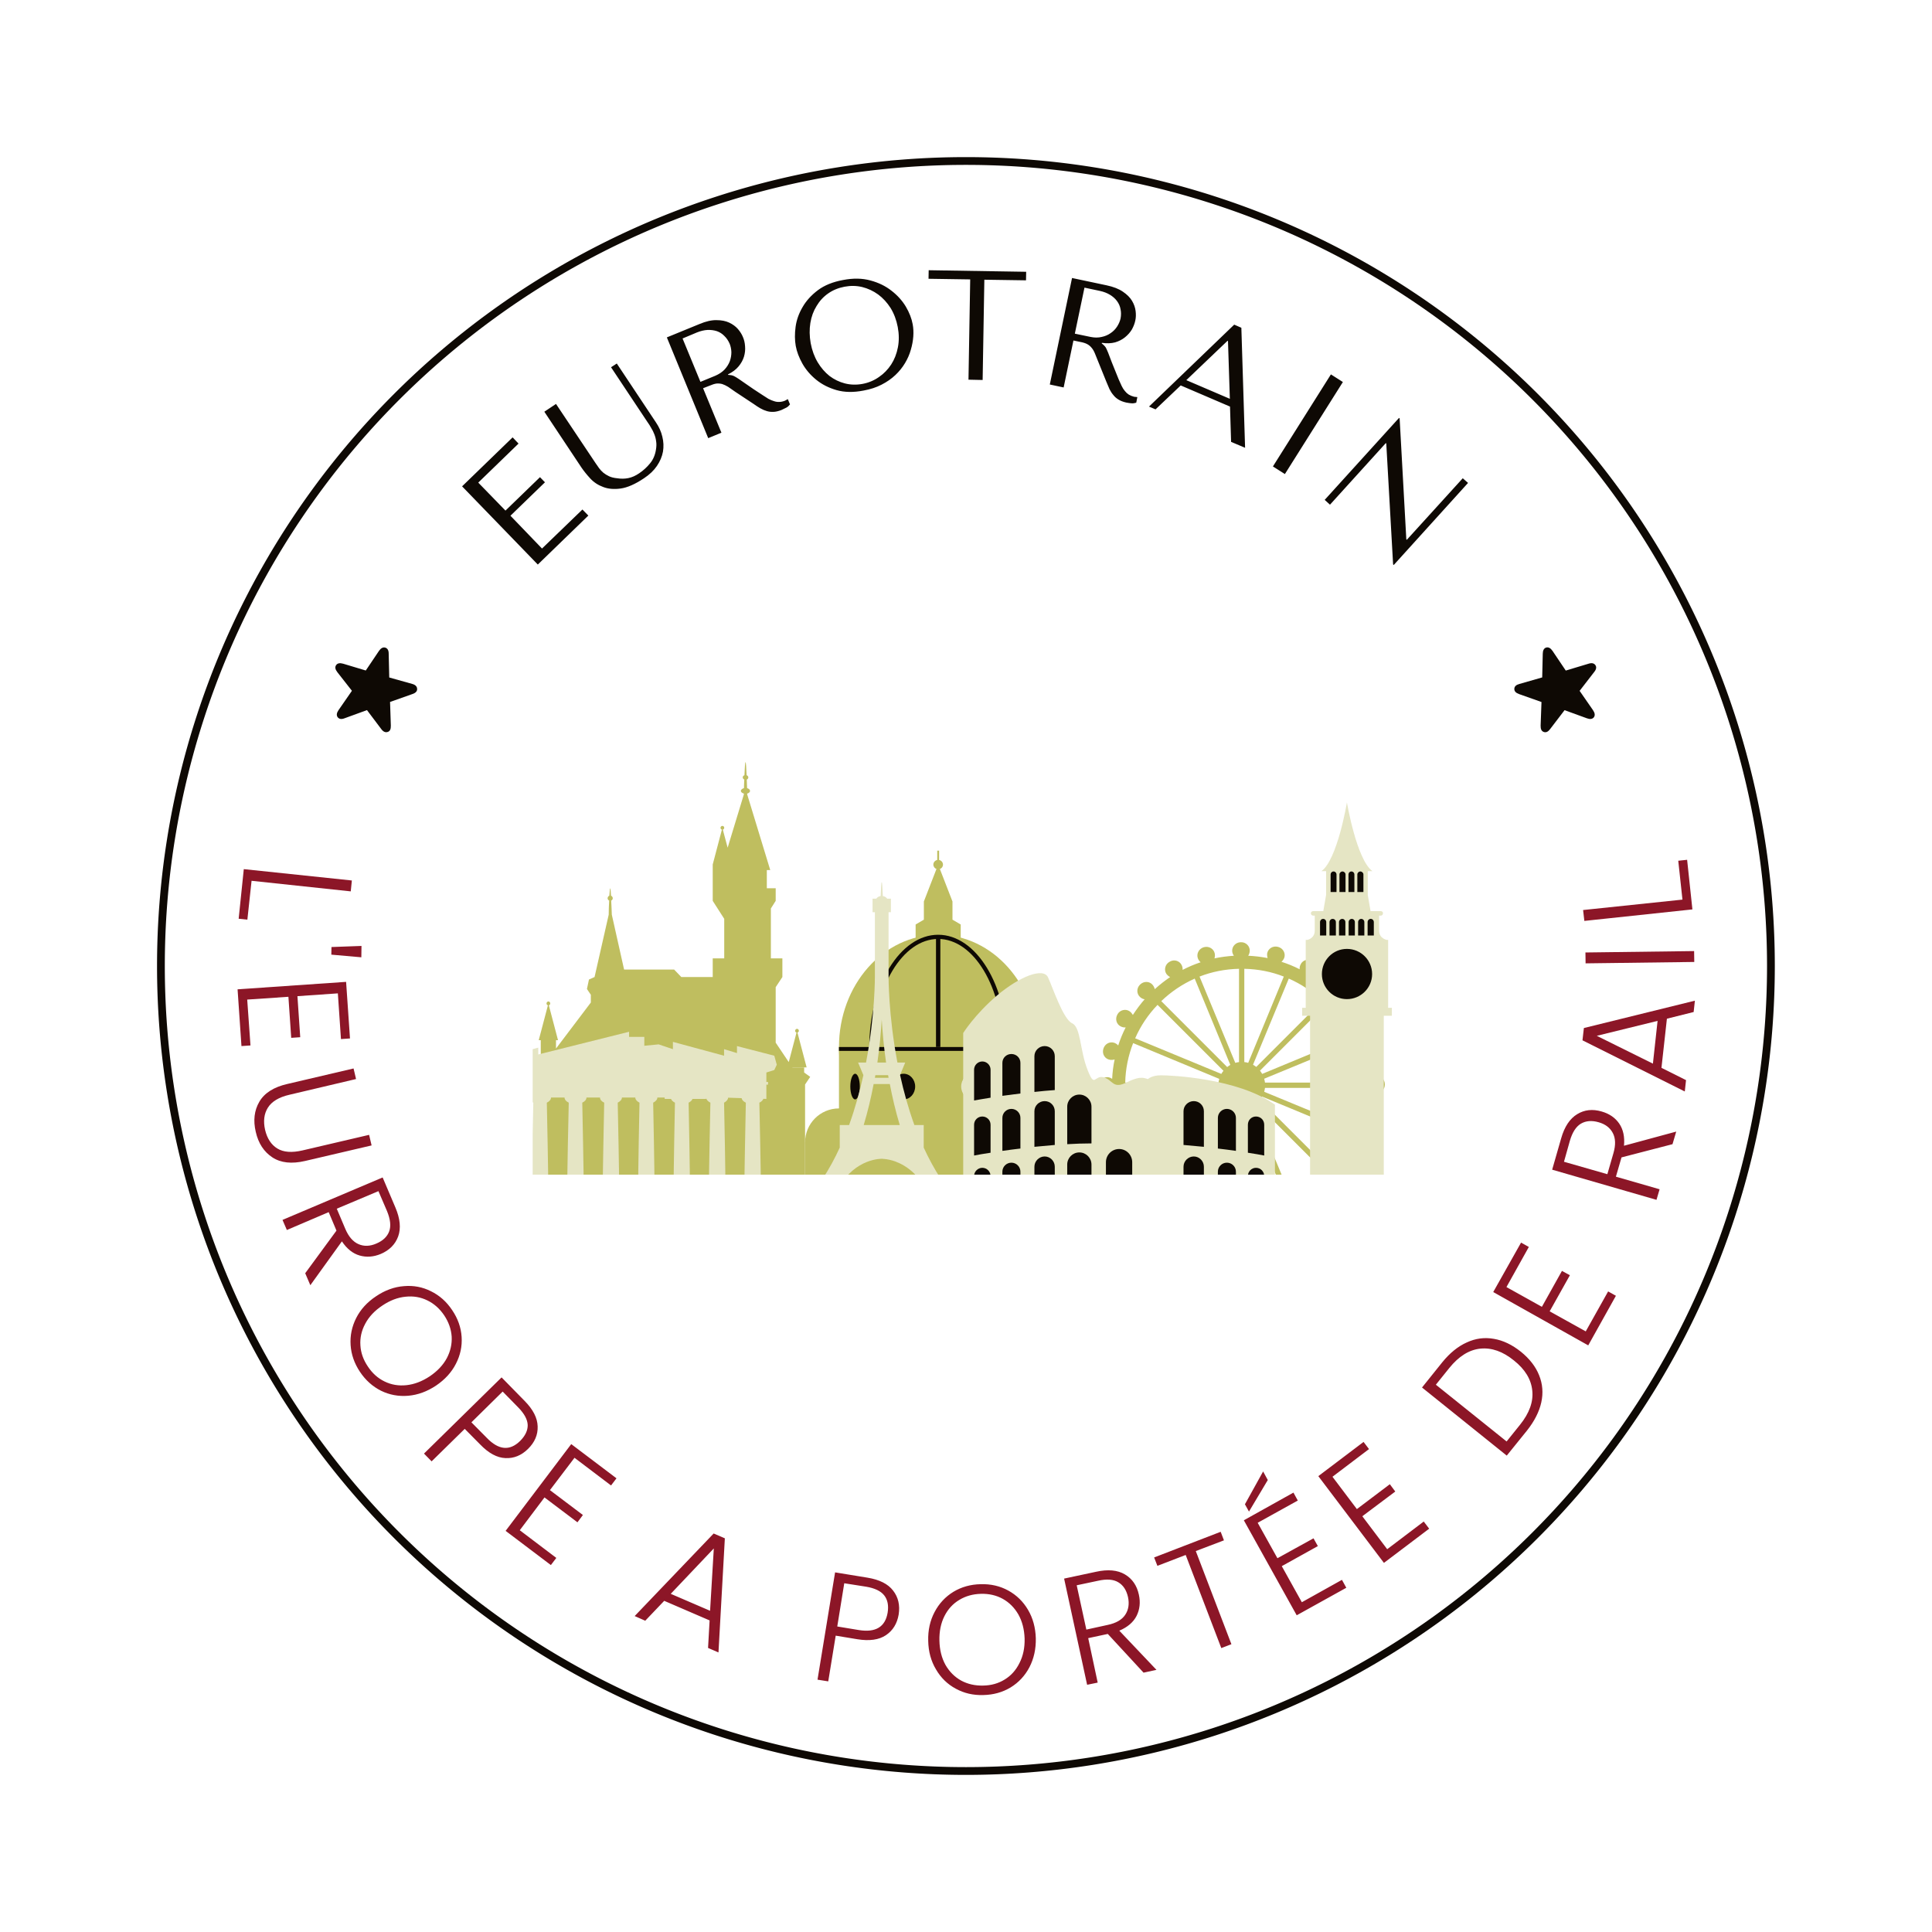 <svg xmlns="http://www.w3.org/2000/svg" version="1.1" xmlns:xlink="http://www.w3.org/1999/xlink" xmlns:svgjs="http://svgjs.dev/svgjs" viewBox="0 0 12.426 12.426"><g transform="matrix(1,0,0,1,3.426,4.87)"><rect width="12.426" height="12.426" x="-3.426" y="-4.87" fill="#ffffff"></rect><g><path d=" M -0.454 -1.742 L 0.033 -1.239 L 0.358 -1.554 L 0.32 -1.593 L 0.06 -1.342 L -0.143 -1.553 L 0.079 -1.768 L 0.047 -1.801 L -0.175 -1.586 L -0.35 -1.766 L -0.091 -2.017 L -0.129 -2.057 L -0.454 -1.742 M 0.075 -2.222 L 0.313 -1.864 Q 0.336 -1.83 0.37 -1.793 Q 0.404 -1.756 0.453 -1.738 Q 0.501 -1.719 0.566 -1.728 Q 0.631 -1.737 0.716 -1.794 Q 0.769 -1.829 0.799 -1.873 Q 0.829 -1.917 0.838 -1.965 Q 0.846 -2.013 0.834 -2.061 Q 0.823 -2.109 0.793 -2.153 L 0.541 -2.532 L 0.504 -2.508 L 0.738 -2.156 Q 0.751 -2.138 0.762 -2.118 Q 0.774 -2.099 0.782 -2.078 Q 0.791 -2.056 0.794 -2.032 Q 0.798 -2.008 0.793 -1.979 Q 0.785 -1.926 0.755 -1.89 Q 0.725 -1.853 0.685 -1.826 Q 0.65 -1.802 0.615 -1.795 Q 0.581 -1.788 0.543 -1.794 Q 0.512 -1.797 0.491 -1.807 Q 0.47 -1.817 0.454 -1.83 Q 0.439 -1.843 0.427 -1.859 Q 0.415 -1.875 0.404 -1.892 L 0.15 -2.272 L 0.075 -2.222 M 0.863 -2.7 L 1.129 -2.052 L 1.214 -2.087 L 1.096 -2.373 L 1.137 -2.389 Q 1.162 -2.4 1.181 -2.403 Q 1.2 -2.405 1.219 -2.4 Q 1.237 -2.394 1.257 -2.382 Q 1.276 -2.369 1.303 -2.35 L 1.421 -2.272 Q 1.443 -2.256 1.464 -2.244 Q 1.485 -2.232 1.506 -2.226 Q 1.526 -2.22 1.549 -2.221 Q 1.572 -2.222 1.6 -2.233 Q 1.62 -2.242 1.633 -2.249 Q 1.645 -2.256 1.655 -2.269 L 1.641 -2.303 Q 1.636 -2.3 1.632 -2.298 Q 1.627 -2.295 1.623 -2.293 Q 1.603 -2.285 1.586 -2.285 Q 1.569 -2.284 1.552 -2.29 Q 1.535 -2.295 1.516 -2.305 Q 1.498 -2.316 1.477 -2.33 Q 1.415 -2.37 1.38 -2.395 Q 1.345 -2.42 1.325 -2.433 Q 1.304 -2.447 1.293 -2.452 Q 1.282 -2.457 1.268 -2.458 L 1.257 -2.459 L 1.256 -2.462 Q 1.299 -2.483 1.324 -2.513 Q 1.349 -2.543 1.359 -2.576 Q 1.369 -2.61 1.366 -2.643 Q 1.364 -2.676 1.352 -2.703 Q 1.342 -2.728 1.32 -2.754 Q 1.298 -2.779 1.264 -2.795 Q 1.23 -2.811 1.182 -2.811 Q 1.135 -2.812 1.073 -2.786 L 0.863 -2.7 M 0.964 -2.693 L 1.057 -2.732 Q 1.092 -2.746 1.125 -2.748 Q 1.157 -2.749 1.185 -2.74 Q 1.213 -2.73 1.233 -2.709 Q 1.254 -2.689 1.267 -2.659 Q 1.277 -2.634 1.278 -2.605 Q 1.278 -2.575 1.268 -2.547 Q 1.257 -2.518 1.234 -2.493 Q 1.211 -2.469 1.174 -2.453 L 1.079 -2.414 L 0.964 -2.693 M 1.692 -2.645 Q 1.702 -2.59 1.735 -2.531 Q 1.768 -2.473 1.823 -2.428 Q 1.878 -2.383 1.954 -2.361 Q 2.031 -2.339 2.128 -2.358 Q 2.194 -2.37 2.244 -2.396 Q 2.295 -2.422 2.333 -2.458 Q 2.37 -2.493 2.395 -2.535 Q 2.42 -2.577 2.432 -2.62 Q 2.445 -2.664 2.448 -2.706 Q 2.451 -2.748 2.444 -2.785 Q 2.434 -2.84 2.4 -2.898 Q 2.365 -2.956 2.308 -3 Q 2.251 -3.045 2.173 -3.066 Q 2.094 -3.088 1.996 -3.069 Q 1.898 -3.051 1.835 -3.004 Q 1.771 -2.956 1.736 -2.895 Q 1.7 -2.834 1.691 -2.768 Q 1.682 -2.701 1.692 -2.645 M 1.788 -2.663 Q 1.776 -2.731 1.786 -2.793 Q 1.796 -2.854 1.826 -2.902 Q 1.855 -2.951 1.901 -2.983 Q 1.947 -3.015 2.006 -3.026 Q 2.064 -3.037 2.119 -3.024 Q 2.175 -3.01 2.222 -2.976 Q 2.268 -2.942 2.302 -2.889 Q 2.335 -2.835 2.348 -2.767 Q 2.361 -2.698 2.349 -2.636 Q 2.337 -2.574 2.306 -2.526 Q 2.274 -2.477 2.227 -2.445 Q 2.18 -2.412 2.122 -2.401 Q 2.063 -2.39 2.008 -2.404 Q 1.954 -2.418 1.909 -2.452 Q 1.865 -2.487 1.833 -2.54 Q 1.801 -2.594 1.788 -2.663 M 2.894 -2.426 L 2.905 -3.071 L 3.173 -3.067 L 3.174 -3.122 L 2.547 -3.132 L 2.546 -3.077 L 2.814 -3.073 L 2.803 -2.428 L 2.894 -2.426 M 3.469 -3.082 L 3.326 -2.397 L 3.415 -2.378 L 3.478 -2.68 L 3.521 -2.671 Q 3.549 -2.666 3.566 -2.657 Q 3.583 -2.648 3.595 -2.633 Q 3.607 -2.619 3.616 -2.597 Q 3.625 -2.576 3.637 -2.545 L 3.69 -2.414 Q 3.7 -2.389 3.71 -2.367 Q 3.721 -2.345 3.735 -2.329 Q 3.748 -2.312 3.768 -2.3 Q 3.787 -2.288 3.817 -2.281 Q 3.838 -2.277 3.852 -2.276 Q 3.866 -2.275 3.882 -2.28 L 3.889 -2.316 Q 3.884 -2.316 3.879 -2.317 Q 3.874 -2.317 3.869 -2.318 Q 3.849 -2.323 3.834 -2.332 Q 3.82 -2.341 3.809 -2.355 Q 3.797 -2.369 3.788 -2.388 Q 3.779 -2.407 3.769 -2.43 Q 3.741 -2.499 3.725 -2.539 Q 3.71 -2.58 3.701 -2.602 Q 3.692 -2.624 3.686 -2.635 Q 3.679 -2.645 3.669 -2.654 L 3.66 -2.661 L 3.661 -2.665 Q 3.708 -2.658 3.746 -2.668 Q 3.783 -2.679 3.81 -2.701 Q 3.837 -2.723 3.854 -2.751 Q 3.87 -2.78 3.876 -2.809 Q 3.882 -2.836 3.878 -2.869 Q 3.874 -2.903 3.855 -2.935 Q 3.836 -2.967 3.796 -2.994 Q 3.757 -3.021 3.691 -3.035 L 3.469 -3.082 M 3.549 -3.02 L 3.648 -2.999 Q 3.685 -2.991 3.713 -2.974 Q 3.741 -2.957 3.758 -2.934 Q 3.776 -2.91 3.781 -2.881 Q 3.787 -2.853 3.781 -2.821 Q 3.775 -2.795 3.759 -2.77 Q 3.743 -2.745 3.718 -2.728 Q 3.693 -2.71 3.66 -2.703 Q 3.627 -2.695 3.588 -2.703 L 3.487 -2.724 L 3.549 -3.02 M 4.485 -2.255 L 4.492 -2.028 L 4.582 -1.99 L 4.558 -2.762 L 4.512 -2.782 L 3.964 -2.255 L 4.006 -2.237 L 4.168 -2.391 L 4.485 -2.255 M 4.484 -2.305 L 4.204 -2.425 L 4.469 -2.678 L 4.472 -2.677 L 4.484 -2.305 M 5.134 -2.462 L 4.761 -1.87 L 4.838 -1.821 L 5.211 -2.413 L 5.134 -2.462 M 5.982 -1.794 L 5.622 -1.398 L 5.619 -1.401 L 5.576 -2.179 L 5.572 -2.182 L 5.094 -1.655 L 5.128 -1.624 L 5.487 -2.02 L 5.49 -2.018 L 5.534 -1.24 L 5.538 -1.236 L 6.016 -1.764 L 5.982 -1.794" fill="#0e0904" fill-rule="nonzero"></path></g><g><path d=" M -1.808 0.795 L -1.835 1.045 L -1.891 1.039 L -1.858 0.72 L -1.163 0.793 L -1.17 0.863 L -1.808 0.795 M -1.102 1.287 L -1.295 1.27 L -1.294 1.221 L -1.101 1.214 L -1.102 1.287 M -1.253 1.519 L -1.513 1.537 L -1.495 1.801 L -1.553 1.805 L -1.571 1.541 L -1.836 1.559 L -1.815 1.854 L -1.873 1.858 L -1.898 1.493 L -1.2 1.445 L -1.175 1.809 L -1.233 1.813 L -1.253 1.519 M -1.136 2.07 L -1.564 2.171 Q -1.665 2.194 -1.703 2.254 Q -1.74 2.313 -1.721 2.397 Q -1.701 2.481 -1.642 2.517 Q -1.583 2.553 -1.48 2.529 L -1.052 2.429 L -1.036 2.497 L -1.464 2.597 Q -1.593 2.627 -1.674 2.574 Q -1.756 2.52 -1.781 2.41 Q -1.807 2.3 -1.758 2.216 Q -1.709 2.132 -1.579 2.102 L -1.152 2.002 L -1.136 2.07 M -1.463 3.319 L -1.262 3.045 L -1.312 2.926 L -1.581 3.041 L -1.609 2.976 L -0.965 2.703 L -0.883 2.896 Q -0.837 3.004 -0.865 3.082 Q -0.893 3.159 -0.977 3.195 Q -1.047 3.224 -1.113 3.205 Q -1.179 3.186 -1.227 3.114 L -1.43 3.396 L -1.463 3.319 M -1.26 2.904 L -1.205 3.034 Q -1.173 3.109 -1.12 3.132 Q -1.067 3.155 -1.005 3.128 Q -0.942 3.101 -0.923 3.05 Q -0.904 2.999 -0.937 2.919 L -0.992 2.791 L -1.26 2.904 M -1.171 3.781 Q -1.177 3.69 -1.135 3.607 Q -1.093 3.524 -1.007 3.467 Q -0.921 3.409 -0.828 3.402 Q -0.735 3.394 -0.654 3.435 Q -0.572 3.475 -0.518 3.556 Q -0.463 3.637 -0.457 3.728 Q -0.451 3.819 -0.494 3.902 Q -0.536 3.984 -0.622 4.042 Q -0.708 4.099 -0.8 4.107 Q -0.893 4.115 -0.975 4.075 Q -1.057 4.034 -1.111 3.953 Q -1.165 3.872 -1.171 3.781 M -0.953 4.015 Q -0.888 4.047 -0.812 4.039 Q -0.736 4.031 -0.662 3.982 Q -0.588 3.932 -0.552 3.865 Q -0.517 3.798 -0.521 3.726 Q -0.526 3.655 -0.569 3.59 Q -0.613 3.525 -0.677 3.494 Q -0.742 3.462 -0.817 3.47 Q -0.893 3.477 -0.967 3.527 Q -1.041 3.576 -1.077 3.644 Q -1.113 3.711 -1.108 3.783 Q -1.104 3.854 -1.06 3.919 Q -1.017 3.984 -0.953 4.015 M -0.175 4.508 Q -0.256 4.505 -0.338 4.42 L -0.437 4.32 L -0.65 4.529 L -0.699 4.479 L -0.2 3.989 L -0.052 4.14 Q 0.03 4.223 0.032 4.304 Q 0.035 4.385 -0.03 4.449 Q -0.094 4.512 -0.175 4.508 M -0.081 4.398 Q -0.031 4.348 -0.032 4.295 Q -0.034 4.242 -0.094 4.181 L -0.193 4.08 L -0.394 4.278 L -0.295 4.378 Q -0.181 4.496 -0.081 4.398 M 0.269 4.506 L 0.111 4.714 L 0.323 4.874 L 0.288 4.921 L 0.076 4.761 L -0.083 4.972 L 0.152 5.15 L 0.117 5.196 L -0.174 4.976 L 0.248 4.418 L 0.539 4.638 L 0.504 4.684 L 0.269 4.506 M 1.138 5.552 L 0.846 5.426 L 0.724 5.554 L 0.656 5.524 L 1.164 4.993 L 1.236 5.024 L 1.195 5.758 L 1.128 5.729 L 1.138 5.552 M 1.141 5.49 L 1.165 5.089 L 0.888 5.381 L 1.141 5.49 M 2.272 5.647 Q 2.205 5.692 2.088 5.673 L 1.949 5.65 L 1.901 5.944 L 1.832 5.933 L 1.945 5.243 L 2.153 5.277 Q 2.269 5.296 2.318 5.36 Q 2.368 5.424 2.354 5.514 Q 2.339 5.602 2.272 5.647 M 2.283 5.502 Q 2.294 5.433 2.261 5.391 Q 2.228 5.349 2.144 5.335 L 2.004 5.313 L 1.959 5.591 L 2.098 5.614 Q 2.26 5.64 2.283 5.502 M 2.721 5.991 Q 2.641 5.948 2.594 5.867 Q 2.546 5.787 2.544 5.684 Q 2.541 5.581 2.585 5.498 Q 2.628 5.416 2.706 5.368 Q 2.784 5.321 2.881 5.319 Q 2.979 5.316 3.059 5.36 Q 3.139 5.404 3.186 5.484 Q 3.233 5.564 3.236 5.667 Q 3.238 5.77 3.195 5.853 Q 3.152 5.935 3.074 5.983 Q 2.996 6.03 2.898 6.032 Q 2.801 6.035 2.721 5.991 M 3.036 5.932 Q 3.097 5.895 3.131 5.826 Q 3.166 5.758 3.164 5.669 Q 3.161 5.58 3.124 5.514 Q 3.086 5.448 3.023 5.413 Q 2.961 5.379 2.883 5.381 Q 2.805 5.383 2.744 5.42 Q 2.682 5.457 2.648 5.525 Q 2.614 5.593 2.616 5.682 Q 2.618 5.771 2.655 5.838 Q 2.693 5.904 2.756 5.939 Q 2.819 5.973 2.897 5.971 Q 2.975 5.97 3.036 5.932 M 3.929 5.888 L 3.699 5.639 L 3.573 5.666 L 3.634 5.952 L 3.566 5.966 L 3.418 5.283 L 3.624 5.239 Q 3.738 5.214 3.809 5.256 Q 3.88 5.298 3.899 5.387 Q 3.915 5.461 3.884 5.523 Q 3.853 5.584 3.773 5.618 L 4.012 5.87 L 3.929 5.888 M 3.561 5.611 L 3.698 5.581 Q 3.779 5.564 3.811 5.516 Q 3.843 5.468 3.829 5.402 Q 3.814 5.335 3.767 5.307 Q 3.72 5.278 3.636 5.297 L 3.499 5.326 L 3.561 5.611 M 4.425 4.982 L 4.446 5.037 L 4.265 5.106 L 4.494 5.705 L 4.429 5.73 L 4.2 5.131 L 4.018 5.201 L 3.997 5.147 L 4.425 4.982 M 4.663 4.924 L 4.79 5.152 L 5.022 5.024 L 5.05 5.074 L 4.818 5.203 L 4.947 5.435 L 5.205 5.291 L 5.233 5.342 L 4.914 5.519 L 4.574 4.908 L 4.893 4.73 L 4.921 4.781 L 4.663 4.924 M 4.728 4.649 L 4.607 4.852 L 4.581 4.805 L 4.698 4.594 L 4.728 4.649 M 5.144 4.628 L 5.301 4.836 L 5.513 4.676 L 5.548 4.723 L 5.336 4.882 L 5.496 5.094 L 5.731 4.916 L 5.766 4.962 L 5.475 5.182 L 5.053 4.624 L 5.344 4.404 L 5.379 4.45 L 5.144 4.628 M 6.008 3.764 Q 6.092 3.725 6.182 3.741 Q 6.271 3.756 6.356 3.824 Q 6.44 3.892 6.473 3.975 Q 6.507 4.059 6.487 4.15 Q 6.467 4.24 6.395 4.331 L 6.265 4.492 L 5.72 4.054 L 5.85 3.892 Q 5.923 3.802 6.008 3.764 M 6.429 4.073 Q 6.418 3.965 6.311 3.88 Q 6.204 3.793 6.095 3.804 Q 5.987 3.815 5.895 3.929 L 5.809 4.036 L 6.264 4.401 L 6.35 4.294 Q 6.441 4.181 6.429 4.073 M 6.263 3.408 L 6.491 3.535 L 6.62 3.304 L 6.671 3.332 L 6.541 3.564 L 6.773 3.693 L 6.917 3.436 L 6.967 3.464 L 6.789 3.783 L 6.178 3.44 L 6.357 3.122 L 6.407 3.15 L 6.263 3.408 M 7.331 2.489 L 7.003 2.574 L 6.967 2.698 L 7.248 2.779 L 7.228 2.847 L 6.557 2.653 L 6.615 2.451 Q 6.647 2.339 6.718 2.296 Q 6.788 2.253 6.876 2.279 Q 6.949 2.3 6.988 2.356 Q 7.027 2.413 7.019 2.499 L 7.355 2.408 L 7.331 2.489 M 6.912 2.682 L 6.951 2.547 Q 6.974 2.468 6.947 2.417 Q 6.92 2.366 6.856 2.348 Q 6.79 2.329 6.742 2.357 Q 6.695 2.385 6.671 2.467 L 6.633 2.602 L 6.912 2.682 M 7.295 1.682 L 7.26 1.998 L 7.418 2.077 L 7.41 2.15 L 6.752 1.821 L 6.761 1.742 L 7.475 1.566 L 7.467 1.639 L 7.295 1.682 M 7.235 1.696 L 6.844 1.792 L 7.205 1.971 L 7.235 1.696 M 6.771 1.256 L 7.47 1.247 L 7.471 1.317 L 6.772 1.326 L 6.771 1.256 M 7.395 0.916 L 7.368 0.666 L 7.425 0.66 L 7.459 0.979 L 6.764 1.053 L 6.756 0.983 L 7.395 0.916" fill="#8c1627" fill-rule="nonzero"></path></g><g clip-path="url(#SvgjsClipPath1004)"><g clip-path="url(#a770b6d0e-f0d1-447a-9c36-f82a2ef0964d7a1ce844-c355-4d61-a488-cba72def69ef)"><path d=" M 3.246 1.864 C 3.246 1.465 2.96 1.142 2.608 1.142 C 2.255 1.142 1.97 1.465 1.97 1.864 C 1.97 2.263 2.255 2.586 2.608 2.586 C 2.96 2.586 3.246 2.263 3.246 1.864" fill="#bfbe5f" transform="matrix(1,0,0,1,0,0)" fill-rule="nonzero"></path></g><g clip-path="url(#a770b6d0e-f0d1-447a-9c36-f82a2ef0964d7a1ce844-c355-4d61-a488-cba72def69ef)"><path d=" M 2.463 1.076 L 2.516 1.045 L 2.516 0.928 L 2.516 0.928 L 2.597 0.719 C 2.586 0.715 2.577 0.704 2.577 0.691 C 2.577 0.676 2.588 0.664 2.602 0.661 L 2.602 0.601 L 2.614 0.601 L 2.614 0.661 C 2.628 0.664 2.639 0.676 2.639 0.691 C 2.639 0.704 2.631 0.715 2.619 0.719 L 2.7 0.928 L 2.7 0.928 L 2.7 1.045 L 2.753 1.076 L 2.753 1.171 L 2.7 1.166 L 2.7 1.355 L 2.516 1.355 L 2.516 1.166 L 2.463 1.171 Z" fill="#bfbe5f" transform="matrix(1,0,0,1,0,0)" fill-rule="nonzero"></path></g><g clip-path="url(#a770b6d0e-f0d1-447a-9c36-f82a2ef0964d7a1ce844-c355-4d61-a488-cba72def69ef)"><path d=" M 2.165 1.864 C 2.165 1.466 2.364 1.142 2.608 1.142 C 2.852 1.142 3.051 1.466 3.051 1.864 C 3.051 2.262 2.852 2.586 2.608 2.586 C 2.364 2.586 2.165 2.262 2.165 1.864 M 2.192 1.864 C 2.192 2.248 2.379 2.56 2.608 2.56 C 2.837 2.56 3.024 2.248 3.024 1.864 C 3.024 1.481 2.837 1.169 2.608 1.169 C 2.379 1.169 2.192 1.481 2.192 1.864" fill="#0e0904" transform="matrix(1,0,0,1,0,0)" fill-rule="nonzero"></path></g><g clip-path="url(#SvgjsClipPath10007a1ce844-c355-4d61-a488-cba72def69ef)"><path d=" M 2.651 2.685 L 4.336 2.685 L 4.336 2.118 L 2.651 2.118 Z" fill="#8c1627" transform="matrix(1,0,0,1,0,0)" fill-rule="nonzero"></path></g><g clip-path="url(#SvgjsClipPath10007a1ce844-c355-4d61-a488-cba72def69ef)"><path d=" M 2.622 1.155 L 2.594 1.155 L 2.594 2.069 L 2.622 2.069 Z" fill="#0e0904" transform="matrix(1,0,0,1,0,0)" fill-rule="nonzero"></path></g><g clip-path="url(#SvgjsClipPath10007a1ce844-c355-4d61-a488-cba72def69ef)"><path d=" M 1.97 2.685 L 3.246 2.685 L 3.246 1.864 L 1.97 1.864 Z" fill="#bfbe5f" transform="matrix(1,0,0,1,0,0)" fill-rule="nonzero"></path></g><g clip-path="url(#b770b6d0e-f0d1-447a-9c36-f82a2ef0964d7a1ce844-c355-4d61-a488-cba72def69ef)"><path d=" M 2.188 2.477 C 2.188 2.357 2.09 2.259 1.97 2.259 C 1.849 2.259 1.752 2.357 1.752 2.477 C 1.752 2.598 1.849 2.695 1.97 2.695 C 2.09 2.695 2.188 2.598 2.188 2.477" fill="#bfbe5f" transform="matrix(1,0,0,1,0,0)" fill-rule="nonzero"></path></g><g clip-path="url(#SvgjsClipPath10007a1ce844-c355-4d61-a488-cba72def69ef)"><path d=" M 1.752 2.685 L 2.188 2.685 L 2.188 2.477 L 1.752 2.477 Z" fill="#bfbe5f" transform="matrix(1,0,0,1,0,0)" fill-rule="nonzero"></path></g><g clip-path="url(#c770b6d0e-f0d1-447a-9c36-f82a2ef0964d7a1ce844-c355-4d61-a488-cba72def69ef)"><path d=" M 2.905 2.118 C 2.905 2.073 2.872 2.036 2.83 2.036 C 2.789 2.036 2.756 2.073 2.756 2.118 C 2.756 2.164 2.789 2.201 2.83 2.201 C 2.872 2.201 2.905 2.164 2.905 2.118" fill="#e5e5c4" transform="matrix(1,0,0,1,0,0)" fill-rule="nonzero"></path></g><g clip-path="url(#c770b6d0e-f0d1-447a-9c36-f82a2ef0964d7a1ce844-c355-4d61-a488-cba72def69ef)"><path d=" M 3.173 2.118 C 3.173 2.073 3.159 2.036 3.142 2.036 C 3.125 2.036 3.112 2.073 3.112 2.118 C 3.112 2.164 3.125 2.201 3.142 2.201 C 3.159 2.201 3.173 2.164 3.173 2.118" fill="#e5e5c4" transform="matrix(1,0,0,1,0,0)" fill-rule="nonzero"></path></g><g clip-path="url(#c770b6d0e-f0d1-447a-9c36-f82a2ef0964d7a1ce844-c355-4d61-a488-cba72def69ef)"><path d=" M 2.311 2.118 C 2.311 2.073 2.344 2.036 2.386 2.036 C 2.427 2.036 2.46 2.073 2.46 2.118 C 2.46 2.164 2.427 2.201 2.386 2.201 C 2.344 2.201 2.311 2.164 2.311 2.118" fill="#0e0904" transform="matrix(1,0,0,1,0,0)" fill-rule="nonzero"></path></g><g clip-path="url(#c770b6d0e-f0d1-447a-9c36-f82a2ef0964d7a1ce844-c355-4d61-a488-cba72def69ef)"><path d=" M 2.043 2.118 C 2.043 2.073 2.057 2.036 2.074 2.036 C 2.091 2.036 2.104 2.073 2.104 2.118 C 2.104 2.164 2.091 2.201 2.074 2.201 C 2.057 2.201 2.043 2.164 2.043 2.118" fill="#0e0904" transform="matrix(1,0,0,1,0,0)" fill-rule="nonzero"></path></g><g clip-path="url(#SvgjsClipPath10007a1ce844-c355-4d61-a488-cba72def69ef)"><path d=" M 1.97 1.889 L 3.246 1.889 L 3.246 1.864 L 1.97 1.864 Z" fill="#0e0904" transform="matrix(1,0,0,1,0,0)" fill-rule="nonzero"></path></g><g clip-path="url(#d770b6d0e-f0d1-447a-9c36-f82a2ef0964d7a1ce844-c355-4d61-a488-cba72def69ef)"><path d=" M 5.184 3.086 C 5.177 3.077 5.03 2.81 5.021 2.806 C 5.056 2.783 5.089 2.757 5.121 2.728 C 5.122 2.738 5.127 2.748 5.134 2.757 C 5.154 2.78 5.192 2.781 5.215 2.757 C 5.239 2.733 5.237 2.696 5.214 2.676 C 5.205 2.669 5.195 2.665 5.185 2.663 C 5.213 2.631 5.239 2.598 5.262 2.562 C 5.266 2.572 5.273 2.58 5.282 2.586 C 5.308 2.604 5.344 2.595 5.361 2.566 C 5.377 2.537 5.366 2.501 5.338 2.488 C 5.328 2.483 5.317 2.482 5.307 2.483 C 5.326 2.445 5.342 2.406 5.355 2.366 C 5.362 2.373 5.37 2.38 5.381 2.383 C 5.41 2.393 5.443 2.376 5.451 2.343 C 5.46 2.311 5.44 2.279 5.409 2.274 C 5.398 2.272 5.388 2.273 5.379 2.277 C 5.387 2.235 5.392 2.194 5.394 2.152 C 5.403 2.157 5.412 2.161 5.423 2.162 C 5.454 2.164 5.481 2.139 5.481 2.105 C 5.481 2.071 5.454 2.046 5.423 2.049 C 5.412 2.05 5.402 2.053 5.394 2.059 C 5.391 2.017 5.385 1.975 5.376 1.934 C 5.386 1.938 5.397 1.939 5.407 1.937 C 5.438 1.931 5.458 1.899 5.449 1.867 C 5.44 1.834 5.407 1.817 5.378 1.828 C 5.367 1.831 5.359 1.838 5.352 1.846 C 5.339 1.806 5.322 1.767 5.303 1.729 C 5.313 1.73 5.324 1.728 5.334 1.723 C 5.362 1.71 5.372 1.674 5.355 1.645 C 5.338 1.616 5.302 1.608 5.276 1.626 C 5.267 1.632 5.261 1.641 5.256 1.65 C 5.233 1.615 5.207 1.581 5.179 1.55 C 5.189 1.548 5.199 1.544 5.207 1.537 C 5.231 1.516 5.232 1.479 5.208 1.456 C 5.184 1.432 5.147 1.433 5.127 1.457 C 5.12 1.466 5.115 1.476 5.113 1.486 C 5.082 1.458 5.048 1.432 5.013 1.409 C 5.022 1.405 5.03 1.398 5.037 1.389 C 5.054 1.363 5.046 1.327 5.016 1.31 C 4.987 1.294 4.952 1.305 4.939 1.333 C 4.934 1.343 4.932 1.353 4.933 1.364 C 4.896 1.345 4.857 1.329 4.816 1.316 C 4.824 1.309 4.83 1.3 4.834 1.29 C 4.844 1.261 4.826 1.228 4.794 1.22 C 4.761 1.211 4.73 1.231 4.724 1.262 C 4.723 1.272 4.724 1.283 4.727 1.292 C 4.686 1.284 4.644 1.279 4.602 1.277 C 4.608 1.268 4.611 1.258 4.612 1.247 C 4.614 1.217 4.589 1.189 4.555 1.19 C 4.522 1.19 4.497 1.217 4.499 1.248 C 4.5 1.259 4.504 1.269 4.51 1.277 C 4.468 1.28 4.426 1.285 4.385 1.294 C 4.388 1.285 4.389 1.274 4.387 1.263 C 4.381 1.233 4.35 1.213 4.317 1.222 C 4.285 1.231 4.268 1.264 4.278 1.293 C 4.282 1.304 4.288 1.312 4.296 1.319 C 4.256 1.332 4.217 1.349 4.18 1.368 C 4.181 1.358 4.179 1.347 4.174 1.337 C 4.16 1.309 4.125 1.298 4.096 1.316 C 4.067 1.332 4.059 1.369 4.076 1.394 C 4.083 1.403 4.091 1.41 4.1 1.414 C 4.065 1.438 4.032 1.464 4.001 1.492 C 3.999 1.482 3.994 1.472 3.987 1.464 C 3.967 1.44 3.93 1.439 3.906 1.463 C 3.882 1.487 3.884 1.524 3.908 1.544 C 3.916 1.551 3.926 1.556 3.936 1.557 C 3.908 1.589 3.883 1.623 3.86 1.658 C 3.855 1.649 3.848 1.64 3.839 1.634 C 3.814 1.617 3.777 1.625 3.761 1.654 C 3.744 1.684 3.755 1.719 3.783 1.732 C 3.793 1.737 3.804 1.739 3.814 1.738 C 3.795 1.775 3.779 1.814 3.766 1.854 C 3.76 1.847 3.751 1.841 3.741 1.837 C 3.711 1.827 3.679 1.844 3.67 1.877 C 3.661 1.91 3.681 1.941 3.712 1.946 C 3.723 1.948 3.733 1.947 3.743 1.944 C 3.734 1.985 3.729 2.027 3.727 2.069 C 3.719 2.063 3.709 2.059 3.698 2.058 C 3.667 2.056 3.64 2.082 3.64 2.115 C 3.64 2.149 3.668 2.174 3.699 2.172 C 3.71 2.171 3.719 2.167 3.728 2.161 C 3.73 2.203 3.736 2.245 3.745 2.286 C 3.735 2.283 3.725 2.281 3.714 2.284 C 3.683 2.289 3.664 2.321 3.673 2.353 C 3.681 2.386 3.715 2.403 3.744 2.393 C 3.754 2.389 3.763 2.382 3.769 2.375 C 3.783 2.415 3.799 2.453 3.818 2.491 C 3.808 2.49 3.798 2.492 3.788 2.497 C 3.76 2.51 3.749 2.546 3.766 2.575 C 3.783 2.604 3.819 2.612 3.845 2.594 C 3.854 2.588 3.861 2.58 3.865 2.57 C 3.888 2.606 3.914 2.639 3.942 2.67 C 3.932 2.672 3.923 2.676 3.914 2.684 C 3.891 2.704 3.89 2.741 3.913 2.765 C 3.937 2.788 3.974 2.787 3.995 2.763 C 4.002 2.755 4.006 2.745 4.008 2.735 C 4.039 2.763 4.073 2.788 4.108 2.811 C 4.099 2.815 4.091 2.822 4.085 2.832 C 4.067 2.857 4.076 2.893 4.105 2.91 C 4.134 2.927 4.169 2.916 4.183 2.888 C 4.187 2.877 4.189 2.867 4.188 2.857 C 4.226 2.875 4.265 2.891 4.305 2.904 C 4.297 2.911 4.291 2.92 4.287 2.93 C 4.277 2.96 4.295 2.992 4.327 3.001 C 4.34 3.004 4.352 3.003 4.362 2.999 L 4.338 3.161 L 4.427 3.175 L 4.462 2.939 C 4.481 2.941 4.5 2.943 4.519 2.944 C 4.514 2.952 4.51 2.962 4.509 2.973 C 4.507 3.004 4.532 3.031 4.566 3.031 C 4.599 3.03 4.625 3.003 4.622 2.972 C 4.621 2.961 4.617 2.951 4.612 2.943 C 4.627 2.942 4.643 2.941 4.659 2.939 L 4.694 3.175 L 4.783 3.161 L 4.758 2.991 C 4.771 3 4.866 3.214 4.883 3.21 M 5.102 2.628 L 4.678 2.204 C 4.683 2.197 4.688 2.19 4.692 2.183 L 5.247 2.413 C 5.211 2.493 5.162 2.566 5.102 2.628 M 4.735 2.839 L 4.675 2.431 L 4.831 2.809 C 4.8 2.821 4.768 2.831 4.735 2.839 M 4.289 2.809 L 4.447 2.427 L 4.386 2.839 C 4.353 2.831 4.321 2.821 4.289 2.809 M 3.875 2.412 L 4.429 2.183 C 4.433 2.19 4.438 2.197 4.443 2.203 L 4.019 2.628 C 3.959 2.565 3.91 2.492 3.875 2.412 M 4.019 1.593 L 4.443 2.017 C 4.438 2.023 4.433 2.03 4.429 2.037 L 3.875 1.808 C 3.91 1.728 3.959 1.655 4.019 1.593 M 5.247 1.807 L 4.692 2.037 C 4.688 2.03 4.683 2.023 4.678 2.016 L 5.102 1.592 C 5.162 1.655 5.211 1.727 5.247 1.807 M 4.71 2.093 C 4.709 2.085 4.707 2.077 4.705 2.068 L 5.26 1.839 C 5.29 1.918 5.308 2.004 5.31 2.093 Z M 4.654 1.992 C 4.647 1.987 4.64 1.982 4.633 1.978 L 4.863 1.424 C 4.943 1.459 5.016 1.508 5.078 1.568 Z M 4.602 1.966 C 4.594 1.963 4.586 1.962 4.577 1.961 L 4.577 1.361 C 4.667 1.363 4.752 1.38 4.831 1.411 Z M 4.543 1.961 C 4.535 1.962 4.527 1.963 4.519 1.966 L 4.289 1.411 C 4.368 1.38 4.454 1.363 4.543 1.361 Z M 4.487 1.979 C 4.48 1.983 4.473 1.988 4.467 1.993 L 4.043 1.569 C 4.105 1.509 4.178 1.46 4.258 1.424 Z M 3.862 1.839 L 4.416 2.069 C 4.414 2.077 4.412 2.085 4.411 2.093 L 3.811 2.093 C 3.813 2.004 3.831 1.918 3.862 1.839 M 4.411 2.127 C 4.412 2.135 4.414 2.144 4.416 2.151 L 3.862 2.381 C 3.831 2.302 3.813 2.216 3.811 2.127 Z M 4.467 2.227 C 4.47 2.23 4.473 2.232 4.476 2.234 L 4.468 2.289 L 4.258 2.796 C 4.178 2.76 4.105 2.711 4.043 2.652 Z M 4.654 2.293 L 4.645 2.234 C 4.648 2.232 4.651 2.23 4.654 2.228 L 5.078 2.652 C 5.016 2.712 4.943 2.761 4.863 2.796 Z M 5.26 2.381 L 4.705 2.152 C 4.707 2.144 4.709 2.135 4.71 2.127 L 5.31 2.127 C 5.308 2.217 5.29 2.302 5.26 2.381 M 4.543 2.396 L 4.543 2.86 C 4.52 2.859 4.497 2.858 4.475 2.855 Z M 4.577 2.86 L 4.577 2.389 L 4.646 2.855 C 4.624 2.858 4.6 2.859 4.577 2.86" fill="#bfbe5f" transform="matrix(1,0,0,1,0,0)" fill-rule="nonzero"></path></g><g clip-path="url(#d770b6d0e-f0d1-447a-9c36-f82a2ef0964d7a1ce844-c355-4d61-a488-cba72def69ef)"><path d=" M 5.526 1.612 L 5.502 1.612 L 5.502 1.175 L 5.493 1.175 C 5.493 1.175 5.444 1.167 5.444 1.115 L 5.444 1.019 L 5.455 1.019 C 5.463 1.019 5.469 1.012 5.469 1.004 C 5.469 0.996 5.463 0.99 5.455 0.99 L 5.389 0.99 L 5.371 0.886 L 5.371 0.733 L 5.401 0.733 C 5.299 0.659 5.237 0.291 5.237 0.291 C 5.237 0.291 5.176 0.659 5.073 0.733 L 5.103 0.733 L 5.103 0.886 L 5.085 0.99 L 5.02 0.99 C 5.012 0.99 5.005 0.996 5.005 1.004 C 5.005 1.012 5.012 1.019 5.02 1.019 L 5.03 1.019 L 5.03 1.115 C 5.03 1.167 4.982 1.175 4.982 1.175 L 4.972 1.175 L 4.972 1.612 L 4.949 1.612 L 4.949 1.663 L 5 1.663 L 5 2.972 L 5.474 2.972 L 5.474 1.663 L 5.526 1.663 Z" fill="#e5e5c4" transform="matrix(1,0,0,1,0,0)" fill-rule="nonzero"></path></g><g clip-path="url(#d770b6d0e-f0d1-447a-9c36-f82a2ef0964d7a1ce844-c355-4d61-a488-cba72def69ef)"><path d=" M 5.076 1.395 C 5.076 1.484 5.148 1.556 5.237 1.556 C 5.326 1.556 5.399 1.484 5.399 1.395 C 5.399 1.305 5.326 1.233 5.237 1.233 C 5.148 1.233 5.076 1.305 5.076 1.395" fill="#0e0904" transform="matrix(1,0,0,1,0,0)" fill-rule="nonzero"></path></g><g clip-path="url(#d770b6d0e-f0d1-447a-9c36-f82a2ef0964d7a1ce844-c355-4d61-a488-cba72def69ef)"><path d=" M 5.343 0.754 C 5.343 0.744 5.334 0.735 5.323 0.735 C 5.313 0.735 5.304 0.744 5.304 0.754 L 5.304 0.867 L 5.343 0.867 Z" fill="#0e0904" transform="matrix(1,0,0,1,0,0)" fill-rule="nonzero"></path></g><g clip-path="url(#d770b6d0e-f0d1-447a-9c36-f82a2ef0964d7a1ce844-c355-4d61-a488-cba72def69ef)"><path d=" M 5.285 0.754 C 5.285 0.744 5.277 0.735 5.266 0.735 C 5.261 0.735 5.256 0.737 5.252 0.741 C 5.249 0.744 5.247 0.749 5.247 0.754 L 5.247 0.867 L 5.285 0.867 Z" fill="#0e0904" transform="matrix(1,0,0,1,0,0)" fill-rule="nonzero"></path></g><g clip-path="url(#d770b6d0e-f0d1-447a-9c36-f82a2ef0964d7a1ce844-c355-4d61-a488-cba72def69ef)"><path d=" M 5.228 0.754 C 5.228 0.744 5.219 0.735 5.208 0.735 C 5.198 0.735 5.189 0.744 5.189 0.754 L 5.189 0.867 L 5.228 0.867 Z" fill="#0e0904" transform="matrix(1,0,0,1,0,0)" fill-rule="nonzero"></path></g><g clip-path="url(#d770b6d0e-f0d1-447a-9c36-f82a2ef0964d7a1ce844-c355-4d61-a488-cba72def69ef)"><path d=" M 5.17 0.754 C 5.17 0.744 5.162 0.735 5.151 0.735 C 5.14 0.735 5.132 0.744 5.132 0.754 L 5.132 0.867 L 5.17 0.867 Z" fill="#0e0904" transform="matrix(1,0,0,1,0,0)" fill-rule="nonzero"></path></g><g clip-path="url(#d770b6d0e-f0d1-447a-9c36-f82a2ef0964d7a1ce844-c355-4d61-a488-cba72def69ef)"><path d=" M 5.104 1.061 C 5.104 1.049 5.095 1.04 5.084 1.04 C 5.073 1.04 5.064 1.049 5.064 1.061 L 5.064 1.147 L 5.104 1.147 Z" fill="#0e0904" transform="matrix(1,0,0,1,0,0)" fill-rule="nonzero"></path></g><g clip-path="url(#d770b6d0e-f0d1-447a-9c36-f82a2ef0964d7a1ce844-c355-4d61-a488-cba72def69ef)"><path d=" M 5.166 1.061 C 5.166 1.049 5.157 1.04 5.145 1.04 C 5.134 1.04 5.125 1.049 5.125 1.061 L 5.125 1.147 L 5.166 1.147 Z" fill="#0e0904" transform="matrix(1,0,0,1,0,0)" fill-rule="nonzero"></path></g><g clip-path="url(#d770b6d0e-f0d1-447a-9c36-f82a2ef0964d7a1ce844-c355-4d61-a488-cba72def69ef)"><path d=" M 5.227 1.061 C 5.227 1.049 5.218 1.04 5.207 1.04 C 5.196 1.04 5.186 1.049 5.186 1.061 L 5.186 1.147 L 5.227 1.147 Z" fill="#0e0904" transform="matrix(1,0,0,1,0,0)" fill-rule="nonzero"></path></g><g clip-path="url(#d770b6d0e-f0d1-447a-9c36-f82a2ef0964d7a1ce844-c355-4d61-a488-cba72def69ef)"><path d=" M 5.268 1.04 C 5.257 1.04 5.248 1.049 5.248 1.061 L 5.248 1.147 L 5.288 1.147 L 5.288 1.061 C 5.288 1.049 5.279 1.04 5.268 1.04" fill="#0e0904" transform="matrix(1,0,0,1,0,0)" fill-rule="nonzero"></path></g><g clip-path="url(#d770b6d0e-f0d1-447a-9c36-f82a2ef0964d7a1ce844-c355-4d61-a488-cba72def69ef)"><path d=" M 5.309 1.061 L 5.309 1.147 L 5.349 1.147 L 5.349 1.061 C 5.349 1.049 5.34 1.04 5.329 1.04 C 5.318 1.04 5.309 1.049 5.309 1.061" fill="#0e0904" transform="matrix(1,0,0,1,0,0)" fill-rule="nonzero"></path></g><g clip-path="url(#d770b6d0e-f0d1-447a-9c36-f82a2ef0964d7a1ce844-c355-4d61-a488-cba72def69ef)"><path d=" M 5.41 1.061 C 5.41 1.049 5.401 1.04 5.39 1.04 C 5.379 1.04 5.37 1.049 5.37 1.061 L 5.37 1.147 L 5.41 1.147 Z" fill="#0e0904" transform="matrix(1,0,0,1,0,0)" fill-rule="nonzero"></path></g><g clip-path="url(#d770b6d0e-f0d1-447a-9c36-f82a2ef0964d7a1ce844-c355-4d61-a488-cba72def69ef)"><path d=" M 2.769 2.972 L 2.769 1.774 C 2.769 1.774 2.844 1.654 2.986 1.533 C 3.129 1.412 3.285 1.349 3.315 1.417 C 3.346 1.485 3.412 1.684 3.469 1.711 C 3.526 1.737 3.519 1.884 3.568 2.009 C 3.616 2.134 3.611 2.042 3.673 2.059 C 3.734 2.077 3.73 2.138 3.824 2.09 C 3.919 2.042 3.943 2.07 3.958 2.07 C 3.958 2.07 3.98 2.046 4.042 2.046 C 4.103 2.046 4.535 2.064 4.774 2.235 L 4.774 2.972 Z" fill="#e5e5c4" transform="matrix(1,0,0,1,0,0)" fill-rule="nonzero"></path></g><g clip-path="url(#d770b6d0e-f0d1-447a-9c36-f82a2ef0964d7a1ce844-c355-4d61-a488-cba72def69ef)"><path d=" M 2.892 2.641 C 2.863 2.641 2.839 2.665 2.839 2.694 L 2.839 2.926 L 2.945 2.926 L 2.945 2.694 C 2.945 2.665 2.921 2.641 2.892 2.641" fill="#0e0904" transform="matrix(1,0,0,1,0,0)" fill-rule="nonzero"></path></g><g clip-path="url(#d770b6d0e-f0d1-447a-9c36-f82a2ef0964d7a1ce844-c355-4d61-a488-cba72def69ef)"><path d=" M 3.079 2.608 C 3.047 2.608 3.021 2.634 3.021 2.666 L 3.021 2.926 L 3.137 2.926 L 3.137 2.666 C 3.137 2.634 3.111 2.608 3.079 2.608" fill="#0e0904" transform="matrix(1,0,0,1,0,0)" fill-rule="nonzero"></path></g><g clip-path="url(#d770b6d0e-f0d1-447a-9c36-f82a2ef0964d7a1ce844-c355-4d61-a488-cba72def69ef)"><path d=" M 3.293 2.568 C 3.257 2.568 3.227 2.598 3.227 2.634 L 3.227 2.926 L 3.358 2.926 L 3.358 2.634 C 3.358 2.598 3.329 2.568 3.293 2.568" fill="#0e0904" transform="matrix(1,0,0,1,0,0)" fill-rule="nonzero"></path></g><g clip-path="url(#d770b6d0e-f0d1-447a-9c36-f82a2ef0964d7a1ce844-c355-4d61-a488-cba72def69ef)"><path d=" M 4.652 2.641 C 4.682 2.641 4.705 2.665 4.705 2.694 L 4.705 2.926 L 4.6 2.926 L 4.6 2.694 C 4.6 2.665 4.623 2.641 4.652 2.641" fill="#0e0904" transform="matrix(1,0,0,1,0,0)" fill-rule="nonzero"></path></g><g clip-path="url(#d770b6d0e-f0d1-447a-9c36-f82a2ef0964d7a1ce844-c355-4d61-a488-cba72def69ef)"><path d=" M 4.465 2.608 C 4.497 2.608 4.523 2.634 4.523 2.666 L 4.523 2.926 L 4.407 2.926 L 4.407 2.666 C 4.407 2.634 4.433 2.608 4.465 2.608" fill="#0e0904" transform="matrix(1,0,0,1,0,0)" fill-rule="nonzero"></path></g><g clip-path="url(#d770b6d0e-f0d1-447a-9c36-f82a2ef0964d7a1ce844-c355-4d61-a488-cba72def69ef)"><path d=" M 4.252 2.568 C 4.288 2.568 4.317 2.598 4.317 2.634 L 4.317 2.926 L 4.186 2.926 L 4.186 2.634 C 4.186 2.598 4.216 2.568 4.252 2.568" fill="#0e0904" transform="matrix(1,0,0,1,0,0)" fill-rule="nonzero"></path></g><g clip-path="url(#d770b6d0e-f0d1-447a-9c36-f82a2ef0964d7a1ce844-c355-4d61-a488-cba72def69ef)"><path d=" M 3.516 2.542 C 3.473 2.542 3.438 2.577 3.438 2.62 L 3.438 2.926 L 3.594 2.926 L 3.594 2.62 C 3.594 2.577 3.559 2.542 3.516 2.542" fill="#0e0904" transform="matrix(1,0,0,1,0,0)" fill-rule="nonzero"></path></g><g clip-path="url(#d770b6d0e-f0d1-447a-9c36-f82a2ef0964d7a1ce844-c355-4d61-a488-cba72def69ef)"><path d=" M 3.856 2.605 C 3.856 2.558 3.818 2.52 3.772 2.52 C 3.725 2.52 3.687 2.558 3.687 2.605 L 3.687 2.926 L 3.856 2.926 Z" fill="#0e0904" transform="matrix(1,0,0,1,0,0)" fill-rule="nonzero"></path></g><g clip-path="url(#d770b6d0e-f0d1-447a-9c36-f82a2ef0964d7a1ce844-c355-4d61-a488-cba72def69ef)"><path d=" M 2.892 2.311 C 2.863 2.311 2.839 2.334 2.839 2.364 L 2.839 2.562 C 2.863 2.557 2.899 2.551 2.945 2.544 L 2.945 2.364 C 2.945 2.334 2.921 2.311 2.892 2.311" fill="#0e0904" transform="matrix(1,0,0,1,0,0)" fill-rule="nonzero"></path></g><g clip-path="url(#d770b6d0e-f0d1-447a-9c36-f82a2ef0964d7a1ce844-c355-4d61-a488-cba72def69ef)"><path d=" M 3.079 2.262 C 3.047 2.262 3.021 2.288 3.021 2.32 L 3.021 2.532 C 3.06 2.527 3.098 2.521 3.137 2.517 L 3.137 2.32 C 3.137 2.288 3.111 2.262 3.079 2.262" fill="#0e0904" transform="matrix(1,0,0,1,0,0)" fill-rule="nonzero"></path></g><g clip-path="url(#d770b6d0e-f0d1-447a-9c36-f82a2ef0964d7a1ce844-c355-4d61-a488-cba72def69ef)"><path d=" M 3.293 2.212 C 3.257 2.212 3.227 2.241 3.227 2.277 L 3.227 2.506 C 3.271 2.502 3.314 2.498 3.358 2.494 L 3.358 2.277 C 3.358 2.241 3.329 2.212 3.293 2.212" fill="#0e0904" transform="matrix(1,0,0,1,0,0)" fill-rule="nonzero"></path></g><g clip-path="url(#d770b6d0e-f0d1-447a-9c36-f82a2ef0964d7a1ce844-c355-4d61-a488-cba72def69ef)"><path d=" M 4.652 2.311 C 4.682 2.311 4.705 2.334 4.705 2.364 L 4.705 2.562 C 4.681 2.557 4.645 2.551 4.6 2.544 L 4.6 2.364 C 4.6 2.334 4.623 2.311 4.652 2.311" fill="#0e0904" transform="matrix(1,0,0,1,0,0)" fill-rule="nonzero"></path></g><g clip-path="url(#d770b6d0e-f0d1-447a-9c36-f82a2ef0964d7a1ce844-c355-4d61-a488-cba72def69ef)"><path d=" M 4.465 2.262 C 4.497 2.262 4.523 2.288 4.523 2.32 L 4.523 2.532 C 4.485 2.527 4.446 2.521 4.407 2.517 L 4.407 2.32 C 4.407 2.288 4.433 2.262 4.465 2.262" fill="#0e0904" transform="matrix(1,0,0,1,0,0)" fill-rule="nonzero"></path></g><g clip-path="url(#d770b6d0e-f0d1-447a-9c36-f82a2ef0964d7a1ce844-c355-4d61-a488-cba72def69ef)"><path d=" M 4.252 2.212 C 4.288 2.212 4.317 2.241 4.317 2.277 L 4.317 2.506 C 4.273 2.502 4.23 2.498 4.186 2.494 L 4.186 2.277 C 4.186 2.241 4.216 2.212 4.252 2.212" fill="#0e0904" transform="matrix(1,0,0,1,0,0)" fill-rule="nonzero"></path></g><g clip-path="url(#d770b6d0e-f0d1-447a-9c36-f82a2ef0964d7a1ce844-c355-4d61-a488-cba72def69ef)"><path d=" M 2.892 1.957 C 2.863 1.957 2.839 1.981 2.839 2.01 L 2.839 2.208 C 2.863 2.204 2.899 2.197 2.945 2.19 L 2.945 2.01 C 2.945 1.981 2.921 1.957 2.892 1.957" fill="#0e0904" transform="matrix(1,0,0,1,0,0)" fill-rule="nonzero"></path></g><g clip-path="url(#d770b6d0e-f0d1-447a-9c36-f82a2ef0964d7a1ce844-c355-4d61-a488-cba72def69ef)"><path d=" M 3.079 1.909 C 3.047 1.909 3.021 1.934 3.021 1.966 L 3.021 2.178 C 3.06 2.173 3.098 2.168 3.137 2.163 L 3.137 1.966 C 3.137 1.934 3.111 1.909 3.079 1.909" fill="#0e0904" transform="matrix(1,0,0,1,0,0)" fill-rule="nonzero"></path></g><g clip-path="url(#d770b6d0e-f0d1-447a-9c36-f82a2ef0964d7a1ce844-c355-4d61-a488-cba72def69ef)"><path d=" M 3.293 1.858 C 3.257 1.858 3.227 1.887 3.227 1.923 L 3.227 2.153 C 3.271 2.148 3.314 2.144 3.358 2.141 L 3.358 1.923 C 3.358 1.887 3.329 1.858 3.293 1.858" fill="#0e0904" transform="matrix(1,0,0,1,0,0)" fill-rule="nonzero"></path></g><g clip-path="url(#d770b6d0e-f0d1-447a-9c36-f82a2ef0964d7a1ce844-c355-4d61-a488-cba72def69ef)"><path d=" M 3.516 2.17 C 3.473 2.17 3.438 2.205 3.438 2.248 L 3.438 2.489 C 3.49 2.486 3.542 2.484 3.594 2.484 L 3.594 2.248 C 3.594 2.205 3.559 2.17 3.516 2.17" fill="#0e0904" transform="matrix(1,0,0,1,0,0)" fill-rule="nonzero"></path></g><g clip-path="url(#d770b6d0e-f0d1-447a-9c36-f82a2ef0964d7a1ce844-c355-4d61-a488-cba72def69ef)"><path d=" M 1.752 3.139 L 0.086 3.139 L 0.086 2.154 L 0.041 2.084 L 0.041 2.019 L 0.052 2.003 L 0.052 1.82 L 0.039 1.82 L 0.098 1.596 C 0.093 1.594 0.089 1.59 0.089 1.584 C 0.089 1.577 0.095 1.571 0.101 1.571 C 0.108 1.571 0.113 1.577 0.113 1.584 C 0.113 1.59 0.109 1.594 0.104 1.596 L 0.163 1.82 L 0.15 1.82 L 0.15 1.874 L 0.374 1.578 L 0.374 1.528 L 0.349 1.491 L 0.362 1.43 L 0.398 1.414 L 0.489 1.013 C 0.489 0.988 0.49 0.954 0.492 0.922 C 0.486 0.92 0.482 0.914 0.482 0.907 C 0.482 0.9 0.487 0.893 0.493 0.891 C 0.495 0.863 0.497 0.843 0.499 0.843 C 0.501 0.843 0.502 0.863 0.504 0.891 C 0.51 0.893 0.515 0.9 0.515 0.907 C 0.515 0.914 0.511 0.92 0.505 0.922 C 0.507 0.954 0.508 0.988 0.509 1.013 L 0.588 1.366 L 0.91 1.366 L 0.956 1.414 L 1.158 1.414 L 1.158 1.294 L 1.232 1.294 L 1.232 1.038 L 1.231 1.038 L 1.158 0.924 L 1.158 0.69 L 1.217 0.466 C 1.212 0.464 1.208 0.46 1.208 0.454 C 1.208 0.447 1.214 0.442 1.22 0.442 C 1.227 0.442 1.232 0.447 1.232 0.454 C 1.232 0.46 1.228 0.464 1.223 0.466 L 1.254 0.582 L 1.359 0.237 C 1.358 0.237 1.358 0.236 1.358 0.236 C 1.358 0.236 1.358 0.235 1.358 0.234 C 1.347 0.231 1.339 0.224 1.339 0.217 C 1.339 0.209 1.348 0.202 1.359 0.199 C 1.359 0.183 1.36 0.164 1.361 0.144 C 1.355 0.141 1.351 0.136 1.351 0.13 C 1.351 0.124 1.355 0.118 1.362 0.116 C 1.364 0.071 1.366 0.032 1.369 0.032 C 1.372 0.032 1.374 0.071 1.376 0.116 C 1.382 0.118 1.387 0.124 1.387 0.13 C 1.387 0.136 1.383 0.141 1.377 0.144 C 1.378 0.164 1.378 0.183 1.379 0.199 C 1.39 0.202 1.398 0.209 1.398 0.217 C 1.398 0.224 1.391 0.231 1.38 0.234 C 1.38 0.235 1.38 0.236 1.38 0.236 C 1.38 0.236 1.379 0.237 1.379 0.237 L 1.528 0.726 L 1.506 0.726 L 1.506 0.843 L 1.563 0.843 L 1.563 0.924 L 1.532 0.973 L 1.532 1.294 L 1.606 1.294 L 1.606 1.414 L 1.563 1.479 L 1.563 1.836 L 1.647 1.961 L 1.697 1.771 C 1.692 1.77 1.688 1.765 1.688 1.76 C 1.688 1.753 1.694 1.747 1.7 1.747 C 1.707 1.747 1.712 1.753 1.712 1.76 C 1.712 1.765 1.708 1.77 1.703 1.771 L 1.762 1.995 L 1.67 1.995 L 1.671 1.996 L 1.746 1.996 L 1.746 2.028 L 1.785 2.056 L 1.752 2.105 L 1.752 2.653 Z" fill="#bfbe5f" transform="matrix(1,0,0,1,0,0)" fill-rule="nonzero"></path></g><g clip-path="url(#d770b6d0e-f0d1-447a-9c36-f82a2ef0964d7a1ce844-c355-4d61-a488-cba72def69ef)"><path d=" M 1.62 2.914 L 1.62 2.882 L 1.579 2.882 L 1.579 2.85 L 1.526 2.85 L 1.526 2.819 L 1.468 2.819 C 1.468 2.663 1.46 2.316 1.458 2.222 C 1.471 2.216 1.48 2.207 1.484 2.197 L 1.503 2.198 L 1.503 2.106 L 1.514 2.106 L 1.514 2.089 L 1.503 2.089 L 1.503 2.028 L 1.554 2.012 L 1.57 1.978 L 1.554 1.92 L 1.314 1.858 L 1.314 1.903 L 1.231 1.878 L 1.231 1.92 L 0.902 1.831 L 0.902 1.878 L 0.81 1.847 L 0.718 1.856 L 0.718 1.799 L 0.62 1.799 L 0.62 1.766 L 0.036 1.912 L 0.036 1.868 L -0.124 1.912 L -0.135 1.868 L -0.332 1.912 L -0.304 1.994 L -0.259 1.994 L -0.259 2.189 L -0.251 2.189 C -0.251 2.202 -0.24 2.214 -0.224 2.222 C -0.226 2.313 -0.233 2.644 -0.233 2.805 L -0.278 2.806 L -0.278 2.85 L -0.328 2.85 L -0.328 2.882 L -0.368 2.882 L -0.368 2.914 L -0.403 2.914 L -0.403 2.977 L 1.654 2.977 L 1.654 2.914 Z M 1.344 2.193 C 1.346 2.205 1.356 2.215 1.371 2.222 C 1.369 2.315 1.362 2.658 1.361 2.815 L 1.24 2.811 C 1.24 2.651 1.233 2.314 1.231 2.222 C 1.246 2.214 1.256 2.203 1.257 2.19 Z M 1.116 2.189 L 1.116 2.186 L 1.116 2.186 C 1.116 2.187 1.116 2.188 1.116 2.189 C 1.116 2.202 1.127 2.214 1.143 2.222 C 1.141 2.314 1.134 2.645 1.133 2.806 L 1.012 2.801 C 1.011 2.639 1.005 2.313 1.003 2.222 C 1.015 2.216 1.024 2.208 1.028 2.198 L 1.116 2.198 Z M 0.849 2.189 L 0.849 2.198 L 0.89 2.198 C 0.894 2.208 0.903 2.216 0.915 2.222 C 0.913 2.312 0.907 2.633 0.906 2.797 L 0.784 2.792 C 0.783 2.627 0.777 2.311 0.775 2.222 C 0.791 2.214 0.802 2.202 0.802 2.189 Z M 0.66 2.189 C 0.66 2.202 0.671 2.214 0.687 2.222 C 0.685 2.311 0.679 2.624 0.678 2.79 L 0.629 2.79 L 0.62 2.812 L 0.557 2.812 C 0.556 2.653 0.549 2.315 0.547 2.222 C 0.563 2.214 0.574 2.202 0.574 2.189 Z M 0.433 2.189 C 0.433 2.202 0.443 2.214 0.46 2.222 C 0.458 2.315 0.451 2.655 0.45 2.813 L 0.329 2.815 C 0.328 2.658 0.321 2.315 0.319 2.222 C 0.336 2.214 0.346 2.202 0.346 2.189 Z M 0.205 2.189 C 0.205 2.202 0.215 2.214 0.232 2.222 C 0.23 2.316 0.222 2.662 0.222 2.818 L 0.175 2.819 L 0.101 2.811 C 0.1 2.652 0.093 2.315 0.091 2.222 C 0.108 2.214 0.118 2.202 0.118 2.189 Z M -0.023 2.189 C -0.023 2.202 -0.012 2.214 0.004 2.222 C 0.002 2.313 -0.005 2.643 -0.006 2.804 L -0.127 2.804 C -0.128 2.643 -0.134 2.313 -0.136 2.222 C -0.12 2.214 -0.11 2.202 -0.11 2.189 Z" fill="#e5e5c4" transform="matrix(1,0,0,1,0,0)" fill-rule="nonzero"></path></g><g clip-path="url(#d770b6d0e-f0d1-447a-9c36-f82a2ef0964d7a1ce844-c355-4d61-a488-cba72def69ef)"><path d=" M 2.763 2.887 C 2.659 2.779 2.578 2.648 2.515 2.511 L 2.515 2.366 L 2.455 2.366 C 2.416 2.258 2.386 2.149 2.363 2.044 L 2.396 1.964 L 2.346 1.964 C 2.287 1.655 2.289 1.408 2.289 1.408 L 2.289 0.997 L 2.304 0.997 L 2.304 0.91 L 2.28 0.91 C 2.274 0.901 2.264 0.895 2.252 0.893 C 2.25 0.847 2.248 0.804 2.245 0.804 C 2.242 0.804 2.24 0.847 2.238 0.893 C 2.226 0.895 2.216 0.901 2.21 0.91 L 2.186 0.91 L 2.186 0.997 L 2.201 0.997 L 2.201 1.408 C 2.201 1.408 2.203 1.655 2.144 1.964 L 2.093 1.964 L 2.127 2.045 C 2.104 2.149 2.074 2.258 2.035 2.366 L 1.975 2.366 L 1.975 2.511 C 1.912 2.649 1.83 2.779 1.726 2.887 C 1.711 2.904 1.662 2.909 1.662 2.909 L 1.662 2.939 L 1.924 2.939 L 1.924 2.909 C 1.924 2.909 1.887 2.908 1.905 2.879 L 1.905 2.879 C 1.922 2.852 1.938 2.824 1.953 2.797 L 1.953 2.797 C 1.953 2.796 1.953 2.796 1.954 2.795 C 1.959 2.786 1.964 2.776 1.969 2.767 C 2.077 2.578 2.245 2.583 2.245 2.583 L 2.245 2.583 C 2.245 2.583 2.246 2.583 2.248 2.583 C 2.249 2.583 2.249 2.583 2.249 2.583 C 2.25 2.583 2.251 2.583 2.251 2.583 C 2.252 2.583 2.252 2.583 2.253 2.583 C 2.253 2.584 2.254 2.584 2.255 2.584 C 2.256 2.584 2.256 2.584 2.257 2.584 C 2.258 2.584 2.259 2.584 2.26 2.584 C 2.261 2.584 2.261 2.584 2.262 2.584 L 2.266 2.585 C 2.266 2.585 2.267 2.585 2.267 2.585 C 2.269 2.585 2.27 2.585 2.272 2.585 C 2.272 2.585 2.273 2.585 2.274 2.586 C 2.275 2.586 2.277 2.586 2.279 2.586 C 2.279 2.586 2.28 2.587 2.281 2.587 C 2.282 2.587 2.284 2.587 2.286 2.588 C 2.287 2.588 2.288 2.588 2.288 2.588 C 2.29 2.588 2.292 2.589 2.295 2.589 C 2.295 2.59 2.296 2.59 2.296 2.59 C 2.298 2.59 2.301 2.591 2.303 2.591 C 2.304 2.592 2.304 2.592 2.305 2.592 C 2.307 2.592 2.31 2.593 2.313 2.594 C 2.313 2.594 2.313 2.594 2.314 2.594 C 2.317 2.595 2.319 2.596 2.322 2.597 C 2.322 2.597 2.323 2.597 2.323 2.597 C 2.326 2.598 2.329 2.599 2.332 2.6 C 2.332 2.6 2.332 2.6 2.332 2.6 C 2.369 2.614 2.413 2.637 2.455 2.679 C 2.455 2.679 2.456 2.68 2.456 2.68 C 2.459 2.683 2.462 2.687 2.466 2.69 C 2.466 2.691 2.467 2.692 2.468 2.692 C 2.471 2.696 2.474 2.699 2.477 2.703 C 2.477 2.704 2.478 2.705 2.479 2.706 C 2.482 2.709 2.485 2.713 2.488 2.716 C 2.489 2.717 2.49 2.719 2.491 2.72 C 2.493 2.724 2.496 2.727 2.498 2.731 C 2.5 2.732 2.501 2.734 2.502 2.736 C 2.504 2.739 2.507 2.743 2.509 2.747 C 2.51 2.749 2.512 2.751 2.513 2.753 C 2.515 2.756 2.517 2.76 2.519 2.764 C 2.52 2.765 2.522 2.767 2.523 2.769 C 2.526 2.776 2.53 2.783 2.534 2.79 C 2.535 2.792 2.536 2.795 2.537 2.797 L 2.537 2.796 C 2.537 2.797 2.537 2.797 2.537 2.797 L 2.537 2.797 C 2.552 2.824 2.568 2.852 2.585 2.879 L 2.585 2.879 C 2.603 2.908 2.566 2.909 2.566 2.909 L 2.566 2.939 L 2.828 2.939 L 2.828 2.909 C 2.828 2.909 2.779 2.904 2.763 2.887 M 2.289 2.062 L 2.201 2.062 C 2.202 2.056 2.203 2.051 2.204 2.045 L 2.286 2.045 C 2.287 2.051 2.288 2.056 2.289 2.062 M 2.245 1.688 C 2.25 1.767 2.258 1.861 2.273 1.964 L 2.217 1.964 C 2.232 1.861 2.24 1.767 2.245 1.688 M 2.193 2.102 L 2.297 2.102 C 2.313 2.187 2.334 2.276 2.361 2.366 L 2.129 2.366 C 2.156 2.276 2.177 2.187 2.193 2.102" fill="#e5e5c4" transform="matrix(1,0,0,1,0,0)" fill-rule="nonzero"></path></g></g><g><path d=" M -2.416 1.343 A 5.202 5.202 0 0 1 7.989 1.343 A 5.202 5.202 0 0 1 -2.416 1.343 Z M -2.366 1.343 A 5.152 5.152 0 0 0 7.939 1.343 A 5.152 5.152 0 0 0 -2.366 1.343 Z" fill="#0e0904" fill-rule="nonzero"></path></g><g transform="matrix(0.564,-0.826,0.826,0.564,-0.09,-1.056)"><g clip-path="url(#SvgjsClipPath1005)"><path d=" M -1.213 -0.192 C -1.201 -0.182 -1.186 -0.185 -1.168 -0.198 L -1.045 -0.288 L -0.922 -0.198 C -0.905 -0.185 -0.889 -0.182 -0.877 -0.192 C -0.865 -0.201 -0.862 -0.216 -0.869 -0.236 L -0.918 -0.381 L -0.794 -0.47 C -0.776 -0.482 -0.769 -0.496 -0.774 -0.511 C -0.779 -0.525 -0.793 -0.532 -0.814 -0.532 L -0.966 -0.531 L -1.012 -0.676 C -1.019 -0.697 -1.03 -0.708 -1.045 -0.708 C -1.061 -0.708 -1.071 -0.697 -1.078 -0.676 L -1.124 -0.531 L -1.276 -0.532 C -1.297 -0.532 -1.311 -0.525 -1.316 -0.511 C -1.321 -0.496 -1.314 -0.482 -1.296 -0.47 L -1.172 -0.381 L -1.221 -0.236 C -1.228 -0.216 -1.225 -0.201 -1.213 -0.192 Z" fill="#0e0904" transform="matrix(1,0,0,1,0,0)" fill-rule="nonzero"></path></g></g><g transform="matrix(-0.564,-0.826,-0.826,0.564,9.983,5.274)"><g clip-path="url(#SvgjsClipPath1006)"><path d=" M 6.45 -0.192 C 6.463 -0.182 6.478 -0.185 6.496 -0.198 L 6.618 -0.288 L 6.741 -0.198 C 6.759 -0.185 6.774 -0.182 6.787 -0.192 C 6.799 -0.201 6.801 -0.216 6.794 -0.236 L 6.746 -0.381 L 6.87 -0.47 C 6.887 -0.482 6.895 -0.496 6.89 -0.511 C 6.885 -0.525 6.871 -0.532 6.849 -0.532 L 6.697 -0.531 L 6.651 -0.676 C 6.645 -0.697 6.634 -0.708 6.618 -0.708 C 6.603 -0.708 6.592 -0.697 6.586 -0.676 L 6.539 -0.531 L 6.388 -0.532 C 6.366 -0.532 6.352 -0.525 6.347 -0.511 C 6.342 -0.496 6.35 -0.482 6.367 -0.47 L 6.491 -0.381 L 6.443 -0.236 C 6.436 -0.216 6.438 -0.201 6.45 -0.192 Z" fill="#0e0904" transform="matrix(1,0,0,1,0,0)" fill-rule="nonzero"></path></g></g></g><defs><clipPath id="SvgjsClipPath1004"><path d=" M 0 0 h 5.573 v 2.685 h -5.573 Z"></path></clipPath><clipPath id="a770b6d0e-f0d1-447a-9c36-f82a2ef0964d7a1ce844-c355-4d61-a488-cba72def69ef"><path d=" M 0 2.685 L 5.573 2.685 L 5.573 0 L 0 0 Z"></path></clipPath><clipPath id="SvgjsClipPath10007a1ce844-c355-4d61-a488-cba72def69ef"><path d=" M 0 2.475124242937742e-16 L 5.573 2.475124242937742e-16 L 5.573 2.685 L 0 2.685 Z"></path></clipPath><clipPath id="b770b6d0e-f0d1-447a-9c36-f82a2ef0964d7a1ce844-c355-4d61-a488-cba72def69ef"><path d=" M 0 2.685 L 5.573 2.685 L 5.573 0 L 0 0 Z"></path></clipPath><clipPath id="c770b6d0e-f0d1-447a-9c36-f82a2ef0964d7a1ce844-c355-4d61-a488-cba72def69ef"><path d=" M 0 2.685 L 5.573 2.685 L 5.573 0 L 0 0 Z"></path></clipPath><clipPath id="d770b6d0e-f0d1-447a-9c36-f82a2ef0964d7a1ce844-c355-4d61-a488-cba72def69ef"><path d=" M 0 2.685 L 5.573 2.685 L 5.573 0 L 0 0 Z"></path></clipPath><clipPath id="SvgjsClipPath1005"><path d=" M -1.411 -0.809 h 0.732 v 0.732 h -0.732 Z"></path></clipPath><clipPath id="SvgjsClipPath1006"><path d=" M 6.253 -0.809 h 0.732 v 0.732 h -0.732 Z"></path></clipPath></defs></svg>